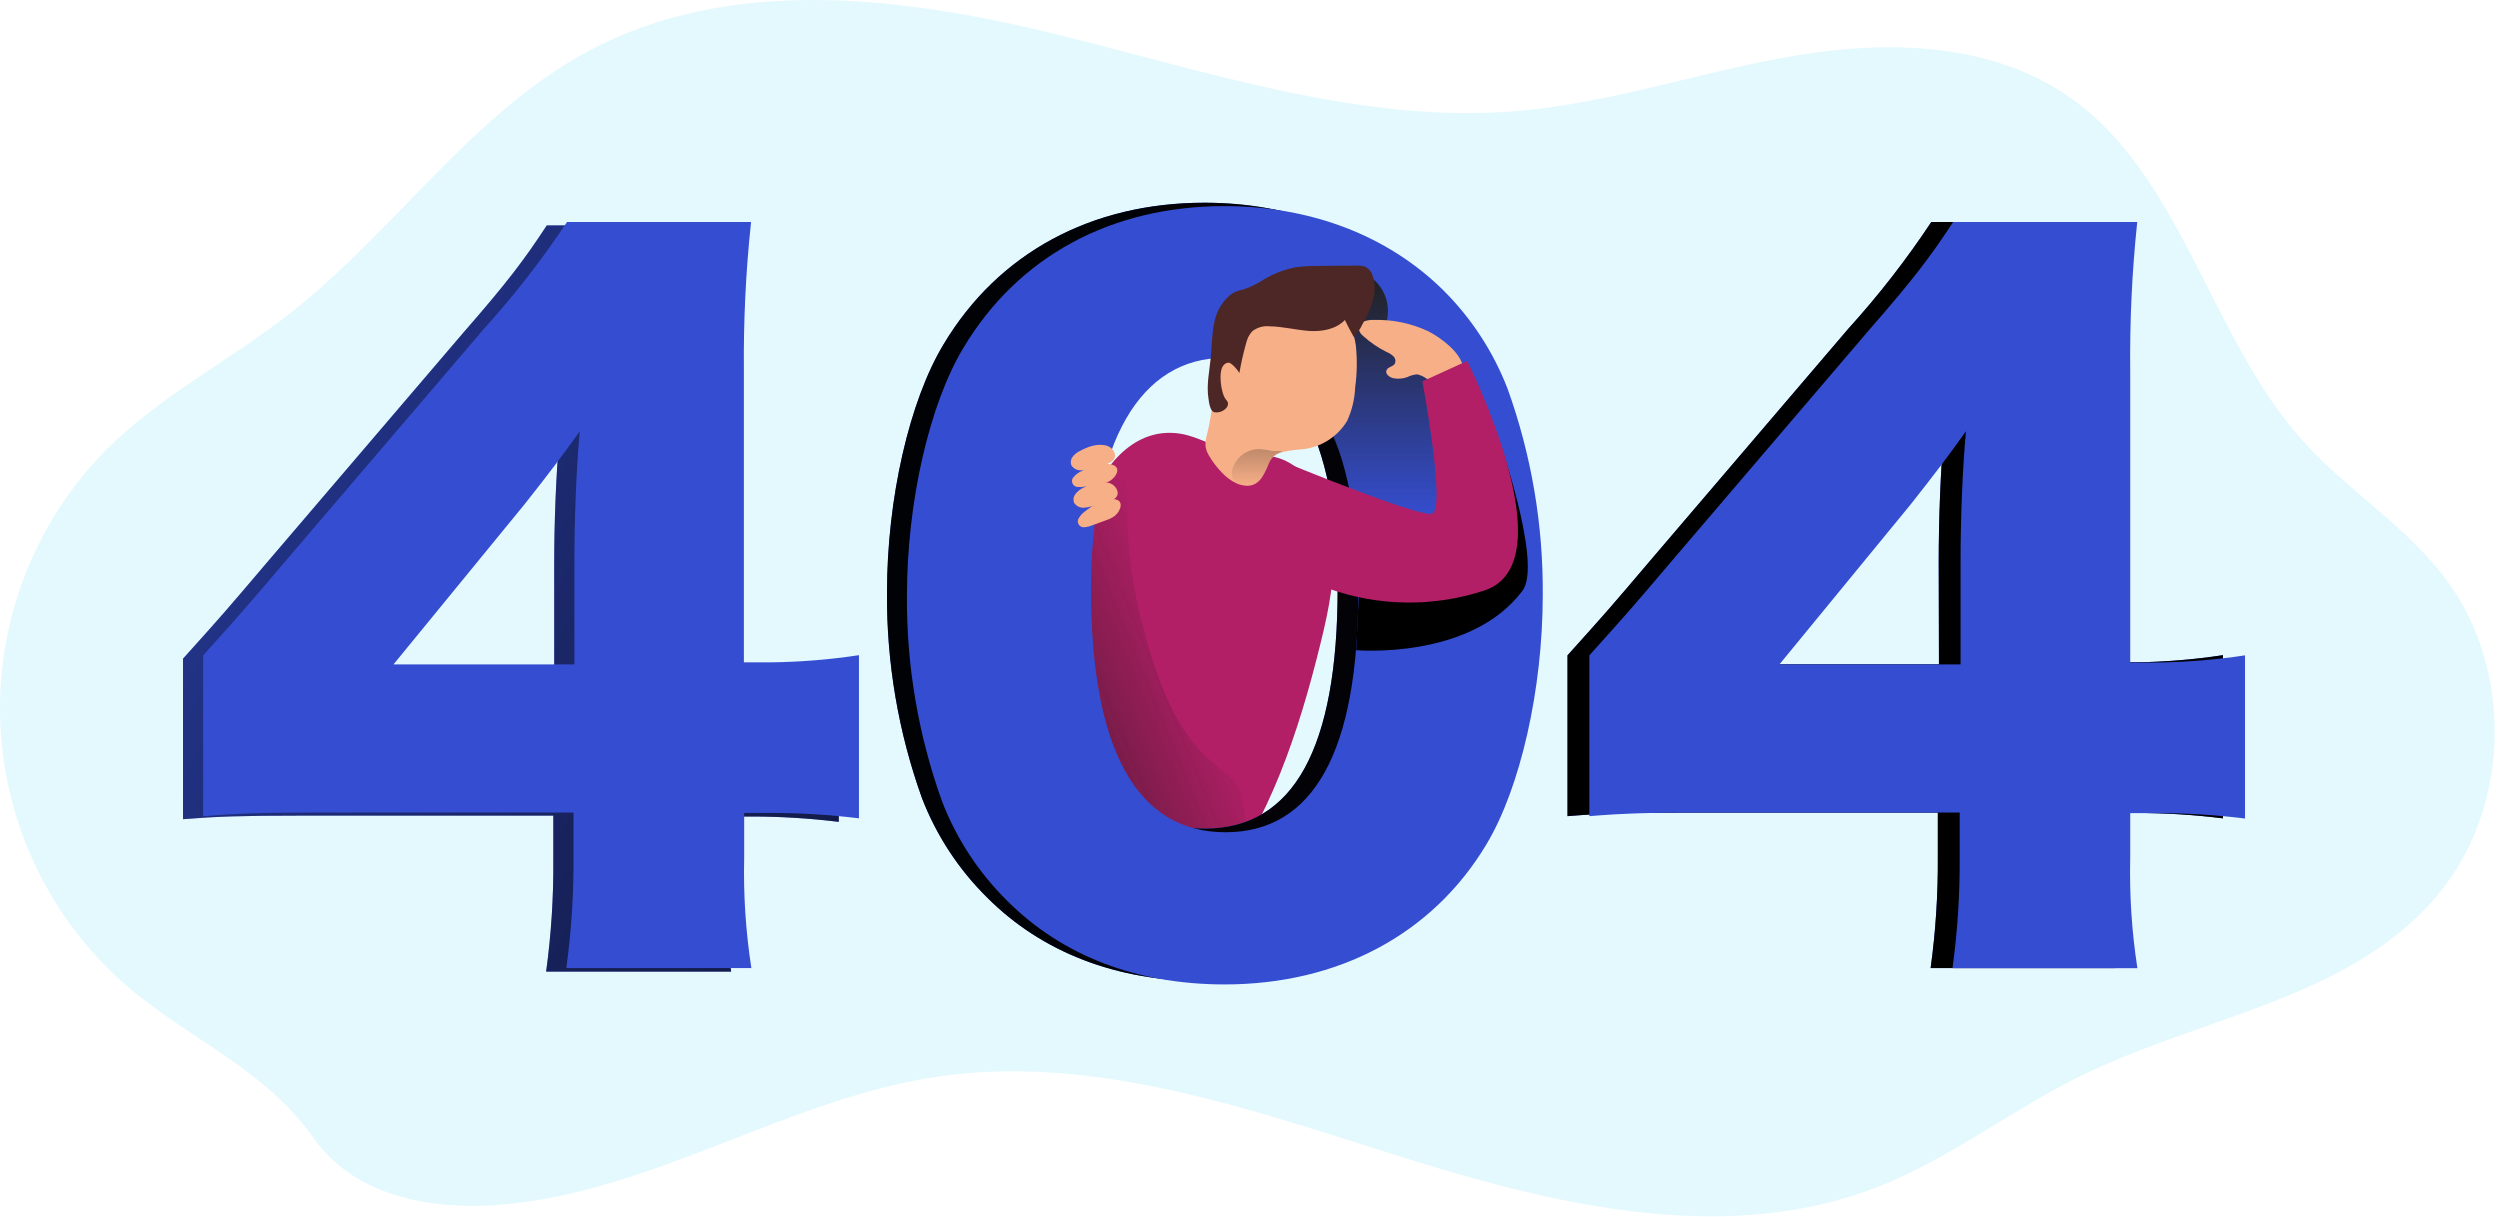 <svg width="421" height="205" viewBox="0 0 421 205" fill="none" xmlns="http://www.w3.org/2000/svg">
<g clip-path="url(#clip0)">
<path opacity="0.18" d="M24.04 168.23C17.122 162.883 11.415 156.13 7.296 148.417C3.177 140.704 0.739 132.206 0.143 123.483C-0.453 114.759 0.806 106.008 3.837 97.807C6.869 89.605 11.604 82.139 17.73 75.9C26.89 66.66 38.73 60.72 48.89 52.72C66.46 38.97 79.47 19.11 99.07 8.61C122.67 -4.04 151.27 -0.7 177.19 5.61C203.11 11.92 229.15 20.96 255.73 18.68C271.56 17.31 286.8 11.95 302.48 9.34C318.16 6.73 335.36 7.2 348.48 16.34C367.58 29.73 372.12 56.79 387.79 74.24C395.38 82.7 405.46 88.72 412.18 97.92C422.99 112.71 422.71 134.92 411.53 149.43C397.21 167.98 371.37 170.92 350.53 181.12C338.93 186.8 328.53 194.99 316.53 199.75C291.31 209.75 262.94 203.24 237.08 195.16C211.22 187.08 184.58 177.36 157.81 181.32C132.81 185.04 110.28 200.47 85.07 202.81C73.37 203.9 60.01 201.81 52.86 191.71C45.17 180.88 34.45 176.23 24.04 168.23Z" fill="#68E1FD"/>
<path d="M30.82 110.92C37.61 103.37 37.61 103.37 45.31 94.31L78.08 55.96C85.33 47.65 88.2 43.88 92.08 37.96H123.08C122.194 46.283 121.79 54.65 121.87 63.02V112.13H126.25C131.272 112.083 136.285 111.679 141.25 110.92V138.4C136.34 137.797 131.397 137.496 126.45 137.5H121.92V145.05C121.775 151.264 122.18 157.478 123.13 163.62H91.97C92.827 157.367 93.232 151.061 93.18 144.75V137.35H50.45C40.63 137.35 36.45 137.5 30.82 137.95V110.92ZM93.33 94.92C93.33 88.12 93.63 79.82 94.24 73.17C91.24 77.4 88.95 80.42 84.88 85.55L62.83 112.43H93.33V94.92Z" fill="#354ED1"/>
<path d="M30.82 110.92C37.61 103.37 37.61 103.37 45.31 94.31L78.08 55.96C85.33 47.65 88.2 43.88 92.08 37.96H123.08C122.194 46.283 121.79 54.65 121.87 63.02V112.13H126.25C131.272 112.083 136.285 111.679 141.25 110.92V138.4C136.34 137.797 131.397 137.496 126.45 137.5H121.92V145.05C121.775 151.264 122.18 157.478 123.13 163.62H91.97C92.827 157.367 93.232 151.061 93.18 144.75V137.35H50.45C40.63 137.35 36.45 137.5 30.82 137.95V110.92ZM93.33 94.92C93.33 88.12 93.63 79.82 94.24 73.17C91.24 77.4 88.95 80.42 84.88 85.55L62.83 112.43H93.33V94.92Z" fill="url(#paint0_linear)"/>
<path d="M198.86 73.05C201.86 73.55 204.65 75.39 207.66 76.05C210.29 76.65 213.06 76.34 215.66 77.26C220.51 78.98 223.66 84.83 224.35 90.7C225.04 96.57 223.81 102.51 222.41 108.21C218.73 123.23 213.73 138.23 204.73 149.62C204.1 150.41 203.34 151.24 202.41 151.22C201.765 151.131 201.161 150.849 200.68 150.41C198.791 149.116 197.062 147.602 195.53 145.9C193.13 143.01 191.74 139.2 190.53 135.42C187.12 124.78 180.61 118.04 179.4 106.76C178.08 94.93 184.55 70.69 198.86 73.05Z" fill="#B21F66"/>
<path d="M189.18 80.63C187.903 80.4 186.586 80.637 185.47 81.3C184.3 82.02 183.289 82.971 182.499 84.096C181.71 85.221 181.159 86.495 180.88 87.84C180.338 90.536 180.241 93.302 180.59 96.03C181.274 104.035 182.827 111.941 185.22 119.61C185.92 121.83 183.92 127.1 185.37 128.92C186.55 130.4 185.96 139.29 187.5 140.39C191.77 143.47 200.64 141.77 204.91 144.85C210.44 148.85 210.07 138.29 209.19 133.94C208.19 129.09 200.68 129.94 194.93 113.56C187.28 91.76 191.14 81.08 189.18 80.63Z" fill="url(#paint1_linear)"/>
<path d="M263.97 110.36C270.76 102.81 270.76 102.81 278.46 93.75L311.23 55.39C316.344 49.752 321.025 43.735 325.23 37.39H356.23C355.343 45.716 354.939 54.087 355.02 62.46V111.54H359.4C364.405 111.486 369.401 111.081 374.35 110.33V137.81C369.44 137.199 364.497 136.895 359.55 136.9H355.02V144.45C354.875 150.664 355.279 156.878 356.23 163.02H325.12C325.974 156.794 326.378 150.514 326.33 144.23V136.83H283.6C273.78 136.83 269.55 136.98 263.97 137.44V110.36ZM326.48 94.36C326.48 87.56 326.78 79.26 327.38 72.62C324.38 76.84 322.1 79.86 318.02 85L296.02 111.88H326.52L326.48 94.36Z" fill="#354ED1"/>
<path d="M263.97 110.36C270.76 102.81 270.76 102.81 278.46 93.75L311.23 55.39C316.344 49.752 321.025 43.735 325.23 37.39H356.23C355.343 45.716 354.939 54.087 355.02 62.46V111.54H359.4C364.405 111.486 369.401 111.081 374.35 110.33V137.81C369.44 137.199 364.497 136.895 359.55 136.9H355.02V144.45C354.875 150.664 355.279 156.878 356.23 163.02H325.12C325.974 156.794 326.378 150.514 326.33 144.23V136.83H283.6C273.78 136.83 269.55 136.98 263.97 137.44V110.36ZM326.48 94.36C326.48 87.56 326.78 79.26 327.38 72.62C324.38 76.84 322.1 79.86 318.02 85L296.02 111.88H326.52L326.48 94.36Z" fill="url(#paint2_linear)"/>
<path d="M166.26 151.17C161.445 146.424 157.695 140.707 155.26 134.4C151.281 123.309 149.288 111.603 149.37 99.82C149.37 83.97 153.15 67.51 158.89 58C168.1 42.59 183.8 34.14 202.83 34.14C217.48 34.14 230.31 39.14 239.52 48.14C244.335 52.882 248.085 58.596 250.52 64.9C254.507 76.041 256.497 87.798 256.4 99.63C256.4 115.49 252.63 132.1 246.89 141.63C237.83 156.75 221.98 165.23 202.8 165.23C188 165.23 175.47 160.37 166.26 151.17ZM180.26 98.62C180.26 125.62 187.96 139.54 202.91 139.54C217.86 139.54 225.26 125.95 225.26 99.07C225.26 73.25 217.41 59.66 202.76 59.66C188.61 59.66 180.3 74 180.3 98.62H180.26Z" fill="#354ED1"/>
<path d="M166.26 151.17C161.445 146.424 157.695 140.707 155.26 134.4C151.281 123.309 149.288 111.603 149.37 99.82C149.37 83.97 153.15 67.51 158.89 58C168.1 42.59 183.8 34.14 202.83 34.14C217.48 34.14 230.31 39.14 239.52 48.14C244.335 52.882 248.085 58.596 250.52 64.9C254.507 76.041 256.497 87.798 256.4 99.63C256.4 115.49 252.63 132.1 246.89 141.63C237.83 156.75 221.98 165.23 202.8 165.23C188 165.23 175.47 160.37 166.26 151.17ZM180.26 98.62C180.26 125.62 187.96 139.54 202.91 139.54C217.86 139.54 225.26 125.95 225.26 99.07C225.26 73.25 217.41 59.66 202.76 59.66C188.61 59.66 180.3 74 180.3 98.62H180.26Z" fill="url(#paint3_linear)"/>
<path d="M34.21 110.36C41.01 102.81 41.01 102.81 48.71 93.75L81.48 55.39C86.594 49.752 91.275 43.735 95.48 37.39H126.48C125.593 45.716 125.189 54.087 125.27 62.46V111.54H129.65C134.672 111.488 139.684 111.084 144.65 110.33V137.81C139.74 137.199 134.797 136.895 129.85 136.9H125.32V144.45C125.175 150.664 125.579 156.878 126.53 163.02H95.37C96.224 156.794 96.628 150.514 96.58 144.23V136.83H53.84C44.03 136.83 39.84 136.98 34.21 137.44V110.36ZM96.73 94.36C96.73 87.56 97.03 79.26 97.63 72.62C94.63 76.84 92.35 79.86 88.27 85L66.27 111.88H96.73V94.36Z" fill="#354ED1"/>
<path d="M169.65 151.73C164.836 146.987 161.086 141.274 158.65 134.97C154.661 123.88 152.657 112.175 152.73 100.39C152.73 84.54 156.51 68.08 162.25 58.56C171.46 43.16 187.16 34.71 206.19 34.71C220.83 34.71 233.67 39.71 242.88 48.71C247.698 53.45 251.448 59.164 253.88 65.47C257.889 76.617 259.894 88.385 259.8 100.23C259.8 116.08 256.03 132.7 250.29 142.23C241.23 157.33 225.37 165.78 206.2 165.78C191.4 165.77 178.87 160.94 169.65 151.73ZM183.73 99.23C183.73 126.23 191.43 140.15 206.38 140.15C221.18 140.15 228.73 126.56 228.73 99.69C228.73 73.86 220.87 60.27 206.23 60.27C192 60.23 183.73 74.57 183.73 99.23Z" fill="#354ED1"/>
<path d="M230.83 46.68C231.955 47.5 232.813 48.634 233.295 49.94C233.777 51.246 233.862 52.666 233.54 54.02C235.427 54.2 237.259 54.752 238.931 55.645C240.602 56.538 242.081 57.753 243.28 59.22C245.429 62.056 246.73 65.444 247.03 68.99C247.318 72.515 247.241 76.061 246.8 79.57C246.75 80.783 246.5 81.979 246.06 83.11C245.543 84.091 244.814 84.945 243.927 85.611C243.04 86.277 242.017 86.737 240.93 86.96C238.758 87.394 236.533 87.498 234.33 87.27L229.08 86.99C228.907 86.994 228.735 86.956 228.58 86.88C228.475 86.791 228.39 86.68 228.33 86.556C228.27 86.433 228.236 86.298 228.23 86.16C227.87 84.01 227.32 83.07 226.93 80.92C225.956 76.381 224.049 72.093 221.33 68.33C220.848 67.767 220.506 67.099 220.33 66.38C220.27 65.385 220.492 64.394 220.97 63.52C221.681 61.8 222.269 60.033 222.73 58.23C223.154 56.073 223.705 53.942 224.38 51.85C225.068 49.735 226.486 47.934 228.38 46.77" fill="url(#paint4_linear)"/>
<path d="M228.38 109.49C228.38 109.49 247.6 111.19 256.38 99.49C259.88 94.85 252.08 72.99 252.08 72.99L243.21 88.87L229.21 92.05L228.38 109.49Z" fill="url(#paint5_linear)"/>
<path d="M267.65 110.36C274.44 102.81 274.44 102.81 282.14 93.75L314.91 55.39C322.16 47.09 325.03 43.31 328.91 37.39H359.91C359.032 45.727 358.638 54.108 358.73 62.49V111.57H363.11C368.115 111.516 373.111 111.111 378.06 110.36V137.84C373.15 137.229 368.207 136.925 363.26 136.93H358.73V144.48C358.584 150.694 358.989 156.908 359.94 163.05H328.8C329.655 156.814 330.059 150.524 330.01 144.23V136.83H287.28C277.46 136.83 273.23 136.98 267.65 137.44V110.36ZM330.16 94.36C330.16 87.56 330.46 79.26 331.07 72.62C328.07 76.84 325.78 79.86 321.71 85L299.66 111.88H330.16V94.36Z" fill="#354ED1"/>
<path d="M183.28 75.29C182.762 75.479 182.261 75.71 181.78 75.98C181.329 76.208 180.933 76.533 180.62 76.93C180.467 77.132 180.369 77.369 180.334 77.619C180.299 77.869 180.329 78.124 180.42 78.36C180.623 78.673 180.916 78.918 181.26 79.062C181.605 79.207 181.984 79.244 182.35 79.17C183.58 79.05 184.72 78.44 185.95 78.23C187.18 78.02 188.34 77.17 187.47 75.86C186.6 74.55 184.51 74.83 183.28 75.29Z" fill="#F7AF87"/>
<path d="M187.2 78.23C185.4 77.76 183.52 78.55 181.9 79.46C181.518 79.646 181.178 79.908 180.9 80.23C180.733 80.363 180.613 80.545 180.558 80.751C180.502 80.957 180.514 81.175 180.591 81.374C180.668 81.572 180.806 81.741 180.986 81.856C181.166 81.97 181.377 82.024 181.59 82.01C181.958 82.047 182.33 82.023 182.69 81.94L185.18 81.51C185.759 81.442 186.323 81.28 186.85 81.03C187.98 80.37 188.94 78.66 187.2 78.23Z" fill="#F7AF87"/>
<path d="M183.73 81.54C183.214 81.737 182.712 81.971 182.23 82.24C181.774 82.483 181.377 82.824 181.07 83.24C180.92 83.441 180.823 83.676 180.788 83.924C180.753 84.173 180.781 84.426 180.87 84.66C181.073 84.973 181.366 85.218 181.71 85.362C182.055 85.507 182.434 85.544 182.8 85.47C184.03 85.35 185.17 84.74 186.4 84.53C187.63 84.32 188.79 83.48 187.92 82.16C187.05 80.84 184.94 81.08 183.73 81.54Z" fill="#F7AF87"/>
<path d="M187.61 84.06C185.76 83.91 184.05 85.06 182.61 86.2C182.26 86.456 181.964 86.779 181.74 87.15C181.603 87.311 181.52 87.511 181.504 87.722C181.487 87.933 181.539 88.144 181.65 88.324C181.761 88.504 181.926 88.645 182.122 88.725C182.318 88.805 182.534 88.821 182.74 88.77C183.105 88.743 183.464 88.655 183.8 88.51L186.17 87.64C186.732 87.471 187.263 87.211 187.74 86.87C188.73 86.05 189.4 84.23 187.61 84.06Z" fill="#F7AF87"/>
<path d="M240.61 55.83C237.695 54.44 234.488 53.772 231.26 53.88C230.714 53.854 230.169 53.942 229.66 54.14C229.411 54.249 229.199 54.428 229.05 54.655C228.9 54.882 228.821 55.148 228.82 55.42C228.917 55.894 229.188 56.315 229.58 56.6C230.761 57.674 232.087 58.576 233.52 59.28C233.953 59.451 234.347 59.706 234.68 60.03C234.843 60.194 234.948 60.407 234.979 60.636C235.009 60.866 234.964 61.099 234.85 61.3C234.52 61.76 233.76 61.78 233.51 62.3C233.18 62.95 234.01 63.59 234.73 63.71C235.495 63.841 236.282 63.769 237.01 63.5C237.52 63.238 238.078 63.081 238.65 63.04C239.215 63.161 239.747 63.403 240.21 63.75C241.79 64.65 246.7 64.68 246.39 61.94C246.1 59.4 242.63 56.88 240.61 55.83Z" fill="#F7AF87"/>
<path d="M216.45 77.88C216.45 77.88 238.56 86.99 241.09 86.52C243.62 86.05 239.53 64.23 239.53 64.23L247.07 60.78C247.07 60.78 264.07 94.48 250.15 99.38C241.542 102.26 232.215 102.162 223.67 99.1L216.45 77.88Z" fill="#B21F66"/>
<path d="M228.21 65.23C228.132 67.188 227.67 69.111 226.85 70.89C226.047 72.216 224.947 73.337 223.637 74.165C222.327 74.992 220.842 75.504 219.3 75.66C218.176 75.732 217.06 75.89 215.96 76.13C215.45 76.234 214.974 76.464 214.575 76.797C214.175 77.13 213.864 77.557 213.67 78.04C212.78 80.2 211.86 82.39 208.99 81.66C208.721 81.6 208.459 81.51 208.21 81.39C207.308 80.966 206.496 80.372 205.82 79.64C204.978 78.788 204.246 77.834 203.64 76.8C203.327 76.322 203.116 75.784 203.02 75.22C202.961 74.528 203.043 73.83 203.26 73.17C204.26 69.17 204.42 64.64 205.84 60.74C207.294 56.787 210.071 53.458 213.7 51.32C217.29 49.23 222.28 49.2 225.33 52.05C226.999 53.721 228.056 55.905 228.33 58.25C228.57 60.573 228.53 62.917 228.21 65.23V65.23Z" fill="#F7AF87"/>
<path d="M203.89 60.23C204.08 58.35 204.07 56.44 204.44 54.59C204.72 52.7 205.667 50.972 207.11 49.72C207.472 49.432 207.877 49.203 208.31 49.04C208.7 48.9 209.11 48.82 209.51 48.71C210.685 48.291 211.806 47.734 212.85 47.05C214.433 46.102 216.163 45.425 217.97 45.05C219.191 44.863 220.425 44.776 221.66 44.79C223.927 44.75 226.203 44.73 228.49 44.73C229.027 44.69 229.565 44.779 230.06 44.99C230.604 45.325 231 45.854 231.17 46.47C231.605 47.85 231.605 49.33 231.17 50.71C230.727 52.075 230.141 53.389 229.42 54.63C229.069 55.412 228.573 56.121 227.96 56.72C227.43 55.8 226.96 54.85 226.48 53.89C224.95 55.48 222.54 55.89 220.34 55.72C218.14 55.55 215.98 54.98 213.78 54.95C213.257 54.895 212.728 54.943 212.223 55.092C211.719 55.241 211.249 55.489 210.84 55.82C210.347 56.394 210.004 57.081 209.84 57.82C209.377 59.466 209 61.135 208.71 62.82C208.45 62.33 207.4 61.05 206.85 61.07C206.691 61.085 206.537 61.133 206.398 61.211C206.259 61.288 206.137 61.393 206.04 61.52C205.13 62.52 205.58 66.19 206.42 67.25C206.588 67.411 206.715 67.61 206.79 67.83C206.807 67.977 206.794 68.127 206.753 68.269C206.712 68.412 206.643 68.544 206.55 68.66C206.319 68.933 206.026 69.146 205.695 69.282C205.364 69.418 205.006 69.472 204.65 69.44C203.77 69.44 203.6 67.76 203.51 67.14C203.14 64.83 203.67 62.5 203.89 60.23Z" fill="#4D2626"/>
<path d="M207.4 64.45C207.276 64.192 207.221 63.906 207.24 63.62C207.261 63.334 207.23 63.046 207.15 62.77C207.058 62.517 206.877 62.307 206.64 62.18C206.571 62.16 206.499 62.16 206.43 62.18C206.372 62.205 206.32 62.243 206.28 62.292C206.24 62.34 206.213 62.398 206.2 62.46C205.85 63.556 205.889 64.739 206.31 65.81C206.365 66.002 206.463 66.179 206.597 66.328C206.73 66.477 206.895 66.594 207.08 66.67C207.243 66.703 207.411 66.694 207.57 66.645C207.729 66.596 207.873 66.509 207.99 66.39C208.147 66.224 208.255 66.016 208.301 65.792C208.347 65.568 208.329 65.335 208.25 65.12C208.08 64.72 207.61 64.81 207.4 64.45Z" fill="url(#paint6_linear)"/>
<path d="M215.96 76.11C215.45 76.215 214.974 76.444 214.575 76.777C214.175 77.11 213.864 77.537 213.67 78.02C212.78 80.18 211.86 82.37 208.99 81.64C208.721 81.58 208.459 81.49 208.21 81.37C207.967 81.162 207.77 80.907 207.63 80.62C207.502 80.282 207.443 79.923 207.457 79.562C207.47 79.201 207.557 78.847 207.71 78.52C208.057 77.68 208.64 76.958 209.389 76.443C210.139 75.928 211.021 75.642 211.93 75.62C212.694 75.655 213.453 75.756 214.2 75.92C214.66 75.98 215.2 75.92 215.62 75.97C215.742 75.992 215.858 76.04 215.96 76.11V76.11Z" fill="url(#paint7_linear)" fill-opacity="0.25"/>
</g>
<defs>
<linearGradient id="paint0_linear" x1="-65.27" y1="8.39" x2="262.66" y2="191.89" gradientUnits="userSpaceOnUse">
<stop stop-opacity="0"/>
<stop offset="0.99"/>
</linearGradient>
<linearGradient id="paint1_linear" x1="154" y1="135.5" x2="204" y2="115" gradientUnits="userSpaceOnUse">
<stop stop-color="#171717"/>
<stop offset="1" stop-color="#171717" stop-opacity="0"/>
</linearGradient>
<linearGradient id="paint2_linear" x1="47215.2" y1="31345.6" x2="12050.8" y2="5006.88" gradientUnits="userSpaceOnUse">
<stop stop-opacity="0"/>
<stop offset="0.99"/>
</linearGradient>
<linearGradient id="paint3_linear" x1="31820.2" y1="21953.7" x2="-1812.82" y2="20839.7" gradientUnits="userSpaceOnUse">
<stop stop-opacity="0"/>
<stop offset="0.99"/>
</linearGradient>
<linearGradient id="paint4_linear" x1="233.76" y1="46.68" x2="233.76" y2="87.388" gradientUnits="userSpaceOnUse">
<stop stop-color="#212121"/>
<stop offset="1" stop-color="#212121" stop-opacity="0"/>
</linearGradient>
<linearGradient id="paint5_linear" x1="7351.02" y1="6670.58" x2="6754.24" y2="4446.67" gradientUnits="userSpaceOnUse">
<stop stop-opacity="0"/>
<stop offset="0.99"/>
</linearGradient>
<linearGradient id="paint6_linear" x1="694.158" y1="642.901" x2="700.798" y2="641.696" gradientUnits="userSpaceOnUse">
<stop stop-opacity="0"/>
<stop offset="0.99"/>
</linearGradient>
<linearGradient id="paint7_linear" x1="211.707" y1="75.62" x2="211.707" y2="81.783" gradientUnits="userSpaceOnUse">
<stop stop-color="#171717"/>
<stop offset="1" stop-color="#171717" stop-opacity="0"/>
</linearGradient>
<clipPath id="clip0">
<rect width="420.07" height="204.87" fill="white"/>
</clipPath>
</defs>
</svg>

